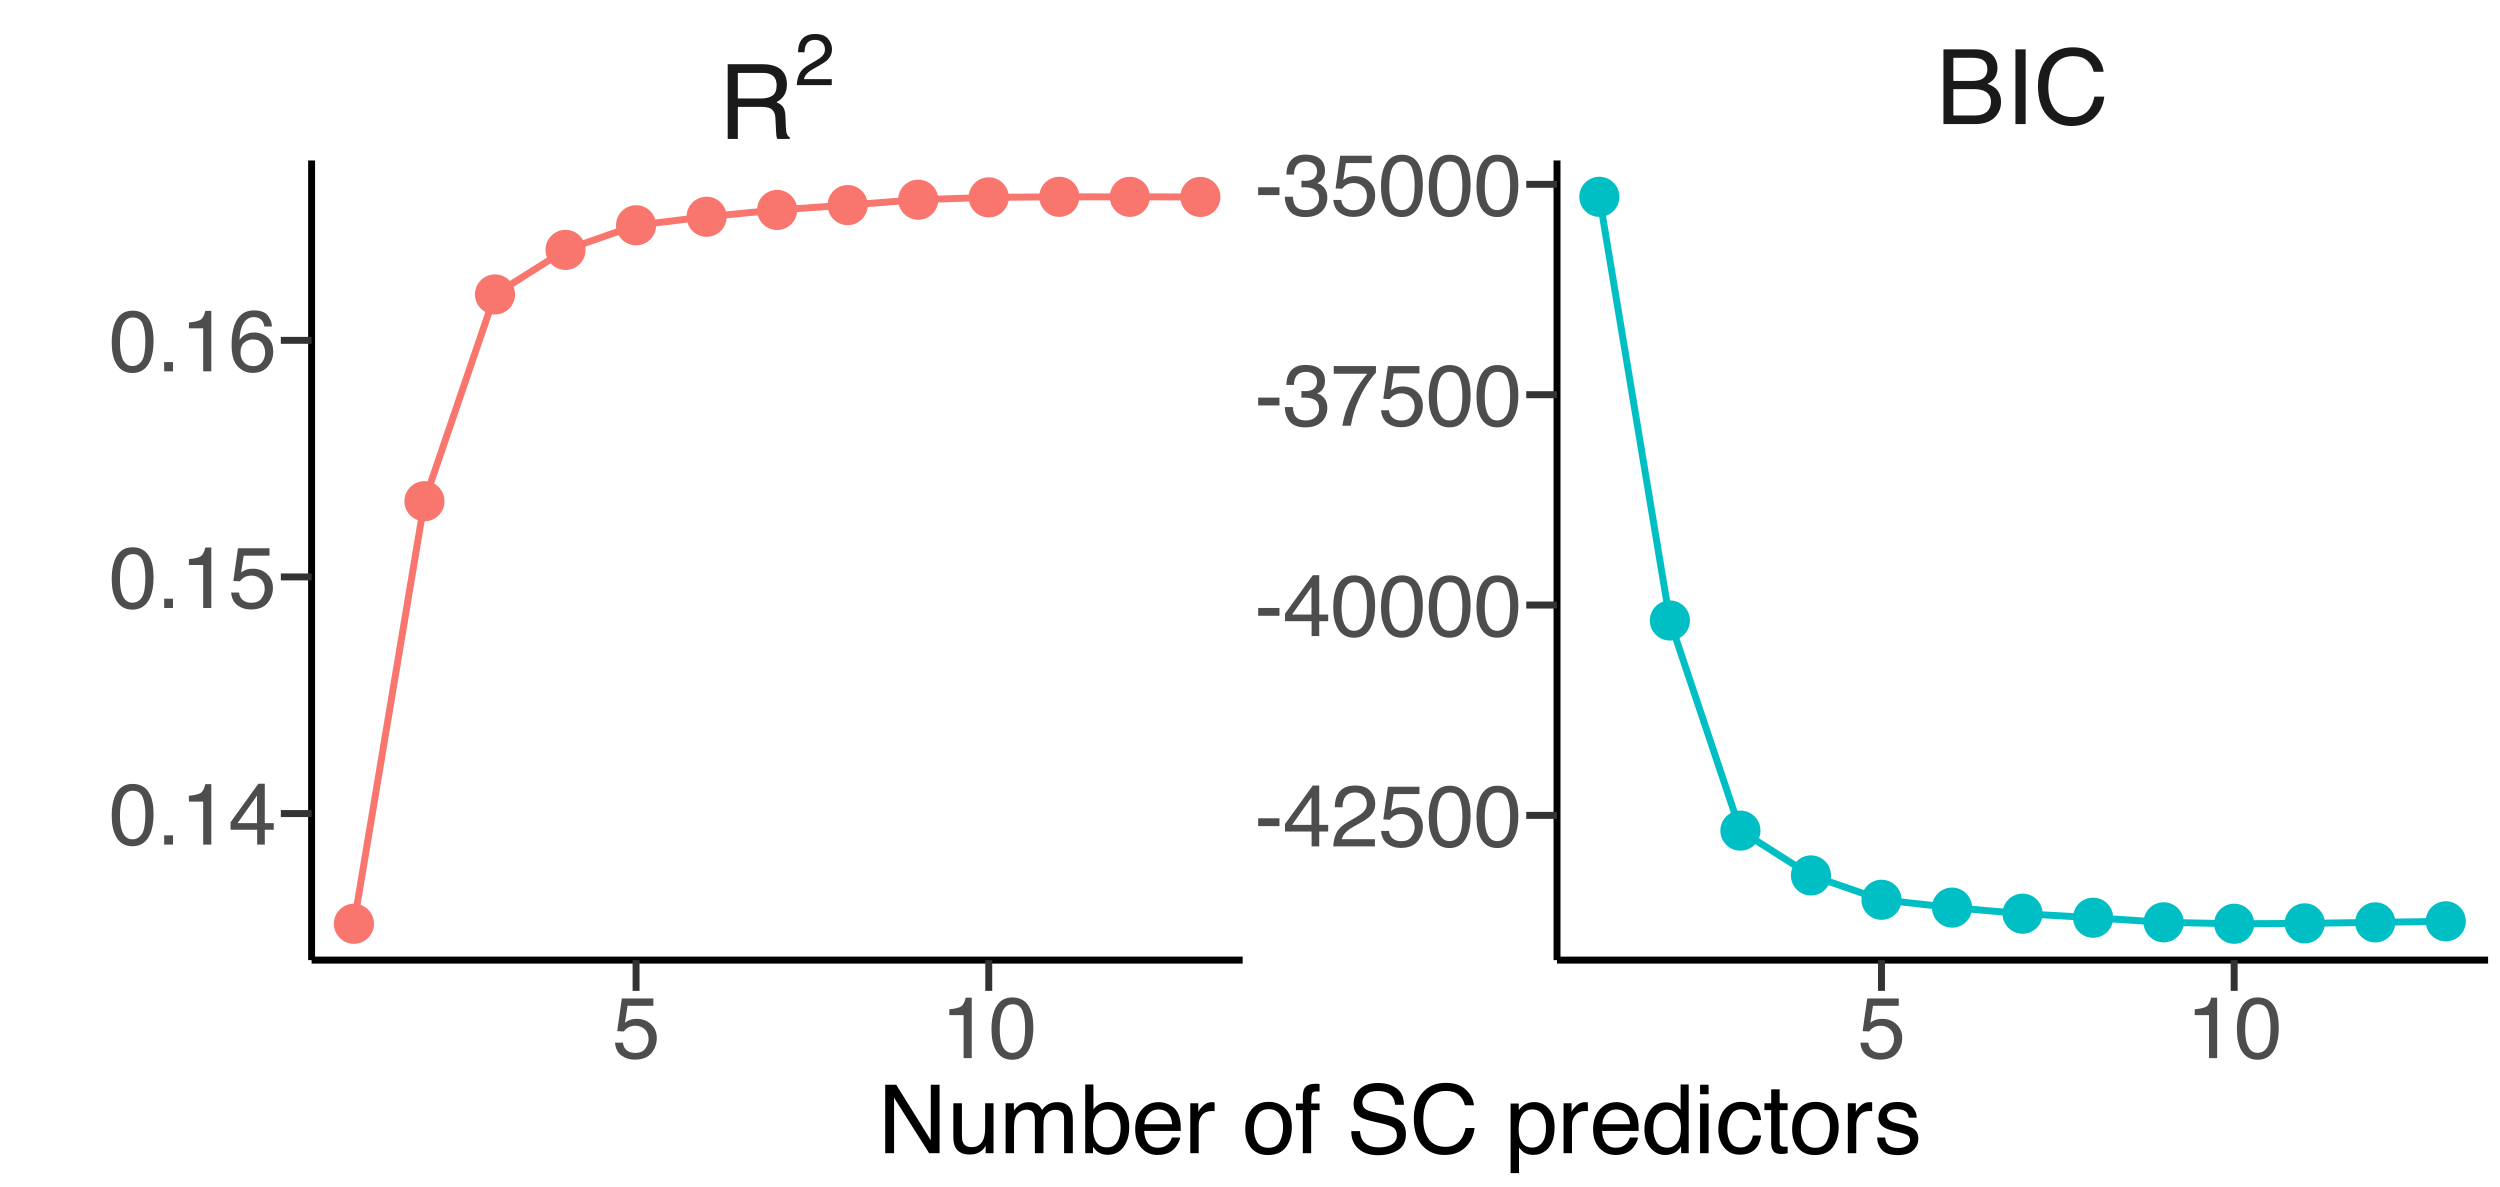 <?xml version="1.0" encoding="UTF-8"?>
<svg xmlns="http://www.w3.org/2000/svg" xmlns:xlink="http://www.w3.org/1999/xlink" width="1152" height="547" viewBox="0 0 1152 547">
<defs>
<g>
<g id="glyph-0-0">
<path d="M 1.547 0 L 1.547 -34.438 L 28.875 -34.438 L 28.875 0 Z M 24.562 -4.312 L 24.562 -30.125 L 5.859 -30.125 L 5.859 -4.312 Z M 24.562 -4.312 "/>
</g>
<g id="glyph-0-1">
<path d="M 19.672 -18.656 C 21.859 -18.656 23.586 -19.094 24.859 -19.969 C 26.129 -20.844 26.766 -22.422 26.766 -24.703 C 26.766 -27.16 25.875 -28.832 24.094 -29.719 C 23.145 -30.188 21.875 -30.422 20.281 -30.422 L 8.891 -30.422 L 8.891 -18.656 Z M 4.219 -34.438 L 20.156 -34.438 C 22.781 -34.438 24.945 -34.051 26.656 -33.281 C 29.883 -31.812 31.5 -29.102 31.5 -25.156 C 31.5 -23.094 31.07 -21.406 30.219 -20.094 C 29.375 -18.781 28.188 -17.723 26.656 -16.922 C 28 -16.379 29.008 -15.66 29.688 -14.766 C 30.363 -13.879 30.742 -12.438 30.828 -10.438 L 30.984 -5.812 C 31.035 -4.5 31.145 -3.523 31.312 -2.891 C 31.594 -1.797 32.094 -1.094 32.812 -0.781 L 32.812 0 L 27.094 0 C 26.938 -0.301 26.812 -0.688 26.719 -1.156 C 26.625 -1.625 26.547 -2.531 26.484 -3.875 L 26.203 -9.609 C 26.098 -11.859 25.266 -13.367 23.703 -14.141 C 22.805 -14.555 21.406 -14.766 19.5 -14.766 L 8.891 -14.766 L 8.891 0 L 4.219 0 Z M 4.219 -34.438 "/>
</g>
<g id="glyph-0-2">
<path d="M 16.594 -19.875 C 18.562 -19.875 20.094 -20.148 21.188 -20.703 C 22.906 -21.555 23.766 -23.102 23.766 -25.344 C 23.766 -27.594 22.852 -29.109 21.031 -29.891 C 20 -30.328 18.469 -30.547 16.438 -30.547 L 8.109 -30.547 L 8.109 -19.875 Z M 18.172 -3.984 C 21.023 -3.984 23.062 -4.812 24.281 -6.469 C 25.051 -7.52 25.438 -8.785 25.438 -10.266 C 25.438 -12.766 24.316 -14.469 22.078 -15.375 C 20.891 -15.863 19.32 -16.109 17.375 -16.109 L 8.109 -16.109 L 8.109 -3.984 Z M 3.547 -34.438 L 18.328 -34.438 C 22.359 -34.438 25.227 -33.234 26.938 -30.828 C 27.938 -29.398 28.438 -27.758 28.438 -25.906 C 28.438 -23.727 27.816 -21.945 26.578 -20.562 C 25.941 -19.82 25.02 -19.148 23.812 -18.547 C 25.582 -17.867 26.906 -17.109 27.781 -16.266 C 29.32 -14.766 30.094 -12.695 30.094 -10.062 C 30.094 -7.844 29.398 -5.832 28.016 -4.031 C 25.93 -1.344 22.625 0 18.094 0 L 3.547 0 Z M 3.547 -34.438 "/>
</g>
<g id="glyph-0-3">
<path d="M 4.719 -34.438 L 9.422 -34.438 L 9.422 0 L 4.719 0 Z M 4.719 -34.438 "/>
</g>
<g id="glyph-0-4">
<path d="M 18.172 -35.375 C 22.523 -35.375 25.906 -34.223 28.312 -31.922 C 30.719 -29.629 32.055 -27.02 32.328 -24.094 L 27.781 -24.094 C 27.258 -26.312 26.227 -28.066 24.688 -29.359 C 23.156 -30.66 21 -31.312 18.219 -31.312 C 14.82 -31.312 12.082 -30.117 10 -27.734 C 7.914 -25.359 6.875 -21.707 6.875 -16.781 C 6.875 -12.75 7.812 -9.477 9.688 -6.969 C 11.57 -4.469 14.383 -3.219 18.125 -3.219 C 21.562 -3.219 24.176 -4.535 25.969 -7.172 C 26.926 -8.566 27.641 -10.395 28.109 -12.656 L 32.656 -12.656 C 32.25 -9.031 30.906 -5.992 28.625 -3.547 C 25.883 -0.586 22.195 0.891 17.562 0.891 C 13.562 0.891 10.203 -0.32 7.484 -2.75 C 3.898 -5.945 2.109 -10.891 2.109 -17.578 C 2.109 -22.66 3.453 -26.828 6.141 -30.078 C 9.047 -33.609 13.055 -35.375 18.172 -35.375 Z M 17.234 -35.375 Z M 17.234 -35.375 "/>
</g>
<g id="glyph-1-0">
<path d="M 1.078 0 L 1.078 -24.094 L 20.203 -24.094 L 20.203 0 Z M 17.188 -3.016 L 17.188 -21.078 L 4.094 -21.078 L 4.094 -3.016 Z M 17.188 -3.016 "/>
</g>
<g id="glyph-1-1">
<path d="M 1.047 0 C 1.16 -2.02 1.578 -3.781 2.297 -5.281 C 3.023 -6.781 4.445 -8.141 6.562 -9.359 L 9.703 -11.188 C 11.117 -12.008 12.109 -12.707 12.672 -13.281 C 13.578 -14.188 14.031 -15.227 14.031 -16.406 C 14.031 -17.77 13.617 -18.852 12.797 -19.656 C 11.973 -20.457 10.879 -20.859 9.516 -20.859 C 7.492 -20.859 6.094 -20.094 5.312 -18.562 C 4.895 -17.75 4.664 -16.613 4.625 -15.156 L 1.625 -15.156 C 1.656 -17.195 2.031 -18.863 2.75 -20.156 C 4.031 -22.438 6.289 -23.578 9.531 -23.578 C 12.219 -23.578 14.18 -22.848 15.422 -21.391 C 16.66 -19.93 17.281 -18.312 17.281 -16.531 C 17.281 -14.656 16.617 -13.051 15.297 -11.719 C 14.535 -10.938 13.164 -9.992 11.188 -8.891 L 8.938 -7.641 C 7.863 -7.055 7.02 -6.492 6.406 -5.953 C 5.312 -5.004 4.625 -3.945 4.344 -2.781 L 17.172 -2.781 L 17.172 0 Z M 1.047 0 "/>
</g>
<g id="glyph-2-0">
<path d="M 1.297 0 L 1.297 -28.688 L 24.062 -28.688 L 24.062 0 Z M 20.469 -3.594 L 20.469 -25.094 L 4.891 -25.094 L 4.891 -3.594 Z M 20.469 -3.594 "/>
</g>
<g id="glyph-2-1">
<path d="M 4.938 -7.125 C 5.176 -5.125 6.109 -3.738 7.734 -2.969 C 8.566 -2.582 9.531 -2.391 10.625 -2.391 C 12.707 -2.391 14.25 -3.051 15.25 -4.375 C 16.258 -5.707 16.766 -7.18 16.766 -8.797 C 16.766 -10.742 16.164 -12.25 14.969 -13.312 C 13.781 -14.383 12.352 -14.922 10.688 -14.922 C 9.477 -14.922 8.438 -14.688 7.562 -14.219 C 6.695 -13.75 5.961 -13.098 5.359 -12.266 L 2.312 -12.438 L 4.438 -27.5 L 18.969 -27.5 L 18.969 -24.109 L 7.078 -24.109 L 5.875 -16.328 C 6.531 -16.828 7.148 -17.195 7.734 -17.438 C 8.773 -17.875 9.977 -18.094 11.344 -18.094 C 13.914 -18.094 16.094 -17.266 17.875 -15.609 C 19.656 -13.953 20.547 -11.852 20.547 -9.312 C 20.547 -6.676 19.727 -4.348 18.094 -2.328 C 16.457 -0.305 13.852 0.703 10.281 0.703 C 8 0.703 5.984 0.062 4.234 -1.219 C 2.484 -2.5 1.504 -4.469 1.297 -7.125 Z M 4.938 -7.125 "/>
</g>
<g id="glyph-2-2">
<path d="M 3.828 -19.812 L 3.828 -22.5 C 6.367 -22.75 8.141 -23.16 9.141 -23.734 C 10.141 -24.316 10.891 -25.691 11.391 -27.859 L 14.156 -27.859 L 14.156 0 L 10.406 0 L 10.406 -19.812 Z M 3.828 -19.812 "/>
</g>
<g id="glyph-2-3">
<path d="M 10.828 -27.969 C 14.441 -27.969 17.055 -26.477 18.672 -23.5 C 19.922 -21.195 20.547 -18.039 20.547 -14.031 C 20.547 -10.227 19.977 -7.082 18.844 -4.594 C 17.207 -1.02 14.523 0.766 10.797 0.766 C 7.441 0.766 4.941 -0.691 3.297 -3.609 C 1.93 -6.047 1.25 -9.316 1.25 -13.422 C 1.25 -16.598 1.66 -19.328 2.484 -21.609 C 4.016 -25.848 6.797 -27.969 10.828 -27.969 Z M 10.781 -2.438 C 12.602 -2.438 14.055 -3.242 15.141 -4.859 C 16.223 -6.473 16.766 -9.484 16.766 -13.891 C 16.766 -17.066 16.375 -19.68 15.594 -21.734 C 14.812 -23.785 13.289 -24.812 11.031 -24.812 C 8.969 -24.812 7.457 -23.836 6.5 -21.891 C 5.539 -19.941 5.062 -17.07 5.062 -13.281 C 5.062 -10.426 5.367 -8.133 5.984 -6.406 C 6.922 -3.758 8.52 -2.438 10.781 -2.438 Z M 10.781 -2.438 "/>
</g>
<g id="glyph-2-4">
<path d="M 1.656 -12.953 L 11.469 -12.953 L 11.469 -9.344 L 1.656 -9.344 Z M 1.656 -12.953 "/>
</g>
<g id="glyph-2-5">
<path d="M 13.219 -9.906 L 13.219 -22.578 L 4.266 -9.906 Z M 13.281 0 L 13.281 -6.844 L 1.016 -6.844 L 1.016 -10.281 L 13.828 -28.047 L 16.797 -28.047 L 16.797 -9.906 L 20.922 -9.906 L 20.922 -6.844 L 16.797 -6.844 L 16.797 0 Z M 13.281 0 "/>
</g>
<g id="glyph-2-6">
<path d="M 1.25 0 C 1.383 -2.406 1.883 -4.5 2.75 -6.281 C 3.613 -8.07 5.301 -9.695 7.812 -11.156 L 11.562 -13.328 C 13.238 -14.297 14.414 -15.129 15.094 -15.828 C 16.164 -16.898 16.703 -18.133 16.703 -19.531 C 16.703 -21.156 16.211 -22.445 15.234 -23.406 C 14.254 -24.363 12.953 -24.844 11.328 -24.844 C 8.922 -24.844 7.254 -23.93 6.328 -22.109 C 5.836 -21.129 5.566 -19.773 5.516 -18.047 L 1.938 -18.047 C 1.977 -20.484 2.426 -22.469 3.281 -24 C 4.801 -26.707 7.488 -28.062 11.344 -28.062 C 14.551 -28.062 16.895 -27.195 18.375 -25.469 C 19.852 -23.738 20.594 -21.812 20.594 -19.688 C 20.594 -17.445 19.801 -15.535 18.219 -13.953 C 17.312 -13.023 15.68 -11.906 13.328 -10.594 L 10.641 -9.109 C 9.367 -8.398 8.367 -7.727 7.641 -7.094 C 6.336 -5.957 5.516 -4.703 5.172 -3.328 L 20.453 -3.328 L 20.453 0 Z M 1.25 0 "/>
</g>
<g id="glyph-2-7">
<path d="M 10.391 0.766 C 7.086 0.766 4.688 -0.141 3.188 -1.953 C 1.695 -3.773 0.953 -5.988 0.953 -8.594 L 4.625 -8.594 C 4.781 -6.781 5.117 -5.469 5.641 -4.656 C 6.555 -3.176 8.207 -2.438 10.594 -2.438 C 12.438 -2.438 13.914 -2.93 15.031 -3.922 C 16.156 -4.91 16.719 -6.188 16.719 -7.75 C 16.719 -9.676 16.129 -11.023 14.953 -11.797 C 13.773 -12.566 12.141 -12.953 10.047 -12.953 C 9.805 -12.953 9.566 -12.945 9.328 -12.938 C 9.086 -12.938 8.844 -12.926 8.594 -12.906 L 8.594 -16.016 C 8.957 -15.973 9.266 -15.945 9.516 -15.938 C 9.766 -15.926 10.031 -15.922 10.312 -15.922 C 11.625 -15.922 12.707 -16.129 13.562 -16.547 C 15.039 -17.273 15.781 -18.578 15.781 -20.453 C 15.781 -21.848 15.285 -22.922 14.297 -23.672 C 13.305 -24.43 12.156 -24.812 10.844 -24.812 C 8.5 -24.812 6.879 -24.031 5.984 -22.469 C 5.484 -21.602 5.203 -20.379 5.141 -18.797 L 1.656 -18.797 C 1.656 -20.879 2.07 -22.648 2.906 -24.109 C 4.344 -26.711 6.863 -28.016 10.469 -28.016 C 13.32 -28.016 15.531 -27.379 17.094 -26.109 C 18.656 -24.836 19.438 -23 19.438 -20.594 C 19.438 -18.875 18.973 -17.477 18.047 -16.406 C 17.473 -15.738 16.734 -15.219 15.828 -14.844 C 17.297 -14.438 18.441 -13.656 19.266 -12.5 C 20.098 -11.352 20.516 -9.945 20.516 -8.281 C 20.516 -5.613 19.633 -3.438 17.875 -1.75 C 16.113 -0.07 13.617 0.766 10.391 0.766 Z M 10.391 0.766 "/>
</g>
<g id="glyph-2-8">
<path d="M 20.922 -27.5 L 20.922 -24.438 C 20.023 -23.562 18.828 -22.039 17.328 -19.875 C 15.836 -17.719 14.52 -15.391 13.375 -12.891 C 12.25 -10.453 11.391 -8.234 10.797 -6.234 C 10.422 -4.941 9.938 -2.863 9.344 0 L 5.453 0 C 6.336 -5.344 8.289 -10.656 11.312 -15.938 C 13.094 -19.039 14.969 -21.719 16.938 -23.969 L 1.469 -23.969 L 1.469 -27.5 Z M 20.922 -27.5 "/>
</g>
<g id="glyph-2-9">
<path d="M 3.422 -4.266 L 7.5 -4.266 L 7.5 0 L 3.422 0 Z M 3.422 -4.266 "/>
</g>
<g id="glyph-2-10">
<path d="M 11.703 -28.094 C 14.828 -28.094 17.004 -27.281 18.234 -25.656 C 19.461 -24.031 20.078 -22.359 20.078 -20.641 L 16.609 -20.641 C 16.398 -21.754 16.066 -22.625 15.609 -23.25 C 14.766 -24.414 13.484 -25 11.766 -25 C 9.797 -25 8.227 -24.086 7.062 -22.266 C 5.906 -20.453 5.266 -17.852 5.141 -14.469 C 5.941 -15.656 6.957 -16.539 8.188 -17.125 C 9.301 -17.645 10.551 -17.906 11.938 -17.906 C 14.281 -17.906 16.32 -17.156 18.062 -15.656 C 19.812 -14.164 20.688 -11.938 20.688 -8.969 C 20.688 -6.426 19.859 -4.176 18.203 -2.219 C 16.547 -0.258 14.191 0.719 11.141 0.719 C 8.516 0.719 6.25 -0.27 4.344 -2.25 C 2.445 -4.238 1.5 -7.582 1.5 -12.281 C 1.5 -15.758 1.926 -18.711 2.781 -21.141 C 4.406 -25.773 7.379 -28.094 11.703 -28.094 Z M 11.453 -2.406 C 13.297 -2.406 14.676 -3.023 15.594 -4.266 C 16.508 -5.516 16.969 -6.984 16.969 -8.672 C 16.969 -10.109 16.555 -11.473 15.734 -12.766 C 14.922 -14.055 13.43 -14.703 11.266 -14.703 C 9.754 -14.703 8.43 -14.203 7.297 -13.203 C 6.16 -12.203 5.594 -10.691 5.594 -8.672 C 5.594 -6.898 6.109 -5.41 7.141 -4.203 C 8.172 -3.004 9.609 -2.406 11.453 -2.406 Z M 11.453 -2.406 "/>
</g>
<g id="glyph-3-0">
<path d="M 1.422 0 L 1.422 -31.562 L 26.469 -31.562 L 26.469 0 Z M 22.516 -3.953 L 22.516 -27.609 L 5.375 -27.609 L 5.375 -3.953 Z M 22.516 -3.953 "/>
</g>
<g id="glyph-3-1">
<path d="M 3.359 -31.562 L 8.406 -31.562 L 24.344 -6 L 24.344 -31.562 L 28.406 -31.562 L 28.406 0 L 23.609 0 L 7.438 -25.547 L 7.438 0 L 3.359 0 Z M 15.594 -31.562 Z M 15.594 -31.562 "/>
</g>
<g id="glyph-3-2">
<path d="M 6.703 -23.016 L 6.703 -7.734 C 6.703 -6.555 6.891 -5.598 7.266 -4.859 C 7.953 -3.484 9.234 -2.797 11.109 -2.797 C 13.797 -2.797 15.629 -4 16.609 -6.406 C 17.141 -7.695 17.406 -9.461 17.406 -11.703 L 17.406 -23.016 L 21.266 -23.016 L 21.266 0 L 17.625 0 L 17.656 -3.391 C 17.156 -2.516 16.535 -1.781 15.797 -1.188 C 14.316 0.02 12.523 0.625 10.422 0.625 C 7.141 0.625 4.906 -0.473 3.719 -2.672 C 3.07 -3.836 2.75 -5.406 2.75 -7.375 L 2.75 -23.016 Z M 12.016 -23.562 Z M 12.016 -23.562 "/>
</g>
<g id="glyph-3-3">
<path d="M 2.844 -23.016 L 6.656 -23.016 L 6.656 -19.75 C 7.57 -20.875 8.406 -21.695 9.156 -22.219 C 10.426 -23.094 11.875 -23.531 13.5 -23.531 C 15.332 -23.531 16.805 -23.078 17.922 -22.172 C 18.547 -21.66 19.117 -20.898 19.641 -19.891 C 20.492 -21.129 21.5 -22.047 22.656 -22.641 C 23.82 -23.234 25.129 -23.531 26.578 -23.531 C 29.672 -23.531 31.773 -22.41 32.891 -20.172 C 33.492 -18.973 33.797 -17.352 33.797 -15.312 L 33.797 0 L 29.781 0 L 29.781 -15.984 C 29.781 -17.516 29.395 -18.566 28.625 -19.141 C 27.863 -19.711 26.93 -20 25.828 -20 C 24.305 -20 23 -19.488 21.906 -18.469 C 20.812 -17.457 20.266 -15.766 20.266 -13.391 L 20.266 0 L 16.328 0 L 16.328 -15.016 C 16.328 -16.578 16.141 -17.719 15.766 -18.438 C 15.18 -19.508 14.086 -20.047 12.484 -20.047 C 11.023 -20.047 9.695 -19.477 8.5 -18.344 C 7.301 -17.219 6.703 -15.172 6.703 -12.203 L 6.703 0 L 2.844 0 Z M 2.844 -23.016 "/>
</g>
<g id="glyph-3-4">
<path d="M 2.531 -31.672 L 6.297 -31.672 L 6.297 -20.219 C 7.141 -21.32 8.148 -22.16 9.328 -22.734 C 10.504 -23.316 11.781 -23.609 13.156 -23.609 C 16.02 -23.609 18.344 -22.625 20.125 -20.656 C 21.906 -18.688 22.797 -15.785 22.797 -11.953 C 22.797 -8.305 21.914 -5.281 20.156 -2.875 C 18.395 -0.469 15.953 0.734 12.828 0.734 C 11.078 0.734 9.602 0.312 8.406 -0.531 C 7.688 -1.039 6.922 -1.844 6.109 -2.938 L 6.109 0 L 2.531 0 Z M 12.594 -2.688 C 14.688 -2.688 16.25 -3.516 17.281 -5.172 C 18.32 -6.836 18.844 -9.031 18.844 -11.75 C 18.844 -14.176 18.32 -16.18 17.281 -17.766 C 16.25 -19.359 14.723 -20.156 12.703 -20.156 C 10.941 -20.156 9.395 -19.504 8.062 -18.203 C 6.738 -16.898 6.078 -14.75 6.078 -11.75 C 6.078 -9.594 6.348 -7.836 6.891 -6.484 C 7.91 -3.953 9.812 -2.688 12.594 -2.688 Z M 12.594 -2.688 "/>
</g>
<g id="glyph-3-5">
<path d="M 12.422 -23.531 C 14.055 -23.531 15.641 -23.145 17.172 -22.375 C 18.703 -21.613 19.867 -20.625 20.672 -19.406 C 21.441 -18.238 21.957 -16.883 22.219 -15.344 C 22.445 -14.281 22.562 -12.586 22.562 -10.266 L 5.688 -10.266 C 5.758 -7.93 6.312 -6.055 7.344 -4.641 C 8.375 -3.234 9.973 -2.531 12.141 -2.531 C 14.16 -2.531 15.77 -3.195 16.969 -4.531 C 17.656 -5.301 18.145 -6.195 18.438 -7.219 L 22.234 -7.219 C 22.141 -6.375 21.805 -5.43 21.234 -4.391 C 20.672 -3.359 20.039 -2.508 19.344 -1.844 C 18.164 -0.695 16.707 0.07 14.969 0.469 C 14.039 0.695 12.988 0.812 11.812 0.812 C 8.945 0.812 6.52 -0.227 4.531 -2.312 C 2.539 -4.395 1.547 -7.312 1.547 -11.062 C 1.547 -14.758 2.547 -17.758 4.547 -20.062 C 6.555 -22.375 9.18 -23.531 12.422 -23.531 Z M 18.578 -13.344 C 18.422 -15.02 18.055 -16.359 17.484 -17.359 C 16.43 -19.223 14.664 -20.156 12.188 -20.156 C 10.406 -20.156 8.91 -19.516 7.703 -18.234 C 6.504 -16.953 5.867 -15.32 5.797 -13.344 Z M 12.047 -23.562 Z M 12.047 -23.562 "/>
</g>
<g id="glyph-3-6">
<path d="M 2.938 -23.016 L 6.625 -23.016 L 6.625 -19.031 C 6.914 -19.812 7.648 -20.754 8.828 -21.859 C 10.004 -22.973 11.359 -23.531 12.891 -23.531 C 12.961 -23.531 13.082 -23.52 13.25 -23.5 C 13.426 -23.488 13.723 -23.461 14.141 -23.422 L 14.141 -19.344 C 13.91 -19.383 13.695 -19.41 13.5 -19.422 C 13.312 -19.43 13.102 -19.438 12.875 -19.438 C 10.926 -19.438 9.426 -18.812 8.375 -17.562 C 7.332 -16.312 6.812 -14.867 6.812 -13.234 L 6.812 0 L 2.938 0 Z M 2.938 -23.016 "/>
</g>
<g id="glyph-3-7">
</g>
<g id="glyph-3-8">
<path d="M 11.969 -2.5 C 14.531 -2.5 16.285 -3.469 17.234 -5.406 C 18.191 -7.344 18.672 -9.5 18.672 -11.875 C 18.672 -14.031 18.328 -15.781 17.641 -17.125 C 16.547 -19.238 14.672 -20.297 12.016 -20.297 C 9.648 -20.297 7.93 -19.395 6.859 -17.594 C 5.785 -15.789 5.25 -13.613 5.25 -11.062 C 5.25 -8.613 5.785 -6.57 6.859 -4.938 C 7.93 -3.312 9.633 -2.5 11.969 -2.5 Z M 12.125 -23.672 C 15.082 -23.672 17.582 -22.68 19.625 -20.703 C 21.676 -18.734 22.703 -15.828 22.703 -11.984 C 22.703 -8.273 21.801 -5.207 20 -2.781 C 18.195 -0.363 15.398 0.844 11.609 0.844 C 8.441 0.844 5.926 -0.227 4.062 -2.375 C 2.195 -4.52 1.266 -7.395 1.266 -11 C 1.266 -14.863 2.242 -17.941 4.203 -20.234 C 6.172 -22.523 8.812 -23.672 12.125 -23.672 Z M 11.984 -23.562 Z M 11.984 -23.562 "/>
</g>
<g id="glyph-3-9">
<path d="M 3.797 -26.516 C 3.859 -28.117 4.141 -29.289 4.641 -30.031 C 5.547 -31.352 7.285 -32.016 9.859 -32.016 C 10.109 -32.016 10.359 -32.004 10.609 -31.984 C 10.867 -31.973 11.164 -31.953 11.5 -31.922 L 11.5 -28.406 C 11.094 -28.438 10.801 -28.453 10.625 -28.453 C 10.445 -28.461 10.281 -28.469 10.125 -28.469 C 8.945 -28.469 8.242 -28.16 8.016 -27.547 C 7.785 -26.941 7.672 -25.395 7.672 -22.906 L 11.5 -22.906 L 11.5 -19.859 L 7.625 -19.859 L 7.625 0 L 3.797 0 L 3.797 -19.859 L 0.609 -19.859 L 0.609 -22.906 L 3.797 -22.906 Z M 3.797 -26.516 "/>
</g>
<g id="glyph-3-10">
<path d="M 6.141 -10.188 C 6.242 -8.395 6.664 -6.941 7.406 -5.828 C 8.832 -3.734 11.332 -2.688 14.906 -2.688 C 16.508 -2.688 17.973 -2.914 19.297 -3.375 C 21.848 -4.258 23.125 -5.848 23.125 -8.141 C 23.125 -9.859 22.582 -11.082 21.5 -11.812 C 20.414 -12.531 18.711 -13.156 16.391 -13.688 L 12.125 -14.656 C 9.32 -15.281 7.344 -15.973 6.188 -16.734 C 4.188 -18.055 3.188 -20.023 3.188 -22.641 C 3.188 -25.484 4.164 -27.812 6.125 -29.625 C 8.082 -31.445 10.859 -32.359 14.453 -32.359 C 17.766 -32.359 20.578 -31.555 22.891 -29.953 C 25.203 -28.359 26.359 -25.805 26.359 -22.297 L 22.344 -22.297 C 22.125 -23.992 21.664 -25.289 20.969 -26.188 C 19.664 -27.832 17.453 -28.656 14.328 -28.656 C 11.805 -28.656 9.992 -28.125 8.891 -27.062 C 7.785 -26.008 7.234 -24.781 7.234 -23.375 C 7.234 -21.832 7.879 -20.703 9.172 -19.984 C 10.016 -19.523 11.926 -18.953 14.906 -18.266 L 19.344 -17.25 C 21.469 -16.758 23.113 -16.094 24.281 -15.25 C 26.281 -13.781 27.281 -11.641 27.281 -8.828 C 27.281 -5.336 26.008 -2.836 23.469 -1.328 C 20.926 0.172 17.973 0.922 14.609 0.922 C 10.68 0.922 7.609 -0.078 5.391 -2.078 C 3.172 -4.078 2.082 -6.781 2.125 -10.188 Z M 14.781 -32.422 Z M 14.781 -32.422 "/>
</g>
<g id="glyph-3-11">
<path d="M 16.656 -32.422 C 20.645 -32.422 23.742 -31.367 25.953 -29.266 C 28.16 -27.16 29.383 -24.77 29.625 -22.094 L 25.453 -22.094 C 24.984 -24.125 24.039 -25.734 22.625 -26.922 C 21.219 -28.109 19.238 -28.703 16.688 -28.703 C 13.582 -28.703 11.07 -27.609 9.156 -25.422 C 7.25 -23.242 6.297 -19.898 6.297 -15.391 C 6.297 -11.691 7.156 -8.691 8.875 -6.391 C 10.602 -4.086 13.18 -2.938 16.609 -2.938 C 19.754 -2.938 22.156 -4.148 23.812 -6.578 C 24.676 -7.848 25.328 -9.523 25.766 -11.609 L 29.922 -11.609 C 29.555 -8.285 28.328 -5.5 26.234 -3.25 C 23.723 -0.539 20.344 0.812 16.094 0.812 C 12.426 0.812 9.348 -0.297 6.859 -2.516 C 3.578 -5.453 1.938 -9.984 1.938 -16.109 C 1.938 -20.766 3.164 -24.582 5.625 -27.562 C 8.289 -30.801 11.969 -32.422 16.656 -32.422 Z M 15.797 -32.422 Z M 15.797 -32.422 "/>
</g>
<g id="glyph-3-12">
<path d="M 12.547 -2.594 C 14.348 -2.594 15.848 -3.348 17.047 -4.859 C 18.242 -6.379 18.844 -8.641 18.844 -11.641 C 18.844 -13.473 18.578 -15.051 18.047 -16.375 C 17.047 -18.906 15.211 -20.172 12.547 -20.172 C 9.867 -20.172 8.035 -18.832 7.047 -16.156 C 6.516 -14.727 6.25 -12.91 6.25 -10.703 C 6.25 -8.922 6.516 -7.41 7.047 -6.172 C 8.047 -3.785 9.879 -2.594 12.547 -2.594 Z M 2.531 -22.906 L 6.297 -22.906 L 6.297 -19.859 C 7.066 -20.898 7.91 -21.707 8.828 -22.281 C 10.129 -23.133 11.66 -23.562 13.422 -23.562 C 16.035 -23.562 18.25 -22.562 20.062 -20.562 C 21.883 -18.57 22.797 -15.723 22.797 -12.016 C 22.797 -6.992 21.484 -3.41 18.859 -1.266 C 17.203 0.098 15.27 0.781 13.062 0.781 C 11.332 0.781 9.879 0.398 8.703 -0.359 C 8.016 -0.797 7.25 -1.535 6.406 -2.578 L 6.406 9.172 L 2.531 9.172 Z M 2.531 -22.906 "/>
</g>
<g id="glyph-3-13">
<path d="M 5.281 -11.234 C 5.281 -8.773 5.801 -6.711 6.844 -5.047 C 7.895 -3.391 9.57 -2.562 11.875 -2.562 C 13.664 -2.562 15.141 -3.328 16.297 -4.859 C 17.453 -6.398 18.031 -8.613 18.031 -11.5 C 18.031 -14.406 17.43 -16.555 16.234 -17.953 C 15.047 -19.348 13.582 -20.047 11.844 -20.047 C 9.895 -20.047 8.312 -19.301 7.094 -17.812 C 5.883 -16.32 5.281 -14.129 5.281 -11.234 Z M 11.109 -23.422 C 12.867 -23.422 14.344 -23.047 15.531 -22.297 C 16.219 -21.867 17 -21.117 17.875 -20.047 L 17.875 -31.672 L 21.594 -31.672 L 21.594 0 L 18.109 0 L 18.109 -3.203 C 17.211 -1.785 16.145 -0.758 14.906 -0.125 C 13.676 0.5 12.266 0.812 10.672 0.812 C 8.109 0.812 5.891 -0.266 4.016 -2.422 C 2.141 -4.578 1.203 -7.441 1.203 -11.016 C 1.203 -14.367 2.055 -17.273 3.766 -19.734 C 5.484 -22.191 7.93 -23.422 11.109 -23.422 Z M 11.109 -23.422 "/>
</g>
<g id="glyph-3-14">
<path d="M 2.844 -22.906 L 6.766 -22.906 L 6.766 0 L 2.844 0 Z M 2.844 -31.562 L 6.766 -31.562 L 6.766 -27.172 L 2.844 -27.172 Z M 2.844 -31.562 "/>
</g>
<g id="glyph-3-15">
<path d="M 11.703 -23.672 C 14.297 -23.672 16.406 -23.039 18.031 -21.781 C 19.656 -20.52 20.633 -18.352 20.969 -15.281 L 17.203 -15.281 C 16.973 -16.695 16.453 -17.875 15.641 -18.812 C 14.828 -19.75 13.516 -20.219 11.703 -20.219 C 9.242 -20.219 7.484 -19.016 6.422 -16.609 C 5.734 -15.047 5.391 -13.117 5.391 -10.828 C 5.391 -8.523 5.875 -6.582 6.844 -5 C 7.82 -3.426 9.359 -2.641 11.453 -2.641 C 13.055 -2.641 14.328 -3.129 15.266 -4.109 C 16.203 -5.098 16.848 -6.441 17.203 -8.141 L 20.969 -8.141 C 20.539 -5.086 19.469 -2.852 17.75 -1.438 C 16.031 -0.031 13.832 0.672 11.156 0.672 C 8.145 0.672 5.742 -0.426 3.953 -2.625 C 2.16 -4.832 1.266 -7.582 1.266 -10.875 C 1.266 -14.914 2.242 -18.055 4.203 -20.297 C 6.172 -22.547 8.672 -23.672 11.703 -23.672 Z M 11.109 -23.562 Z M 11.109 -23.562 "/>
</g>
<g id="glyph-3-16">
<path d="M 3.609 -29.438 L 7.516 -29.438 L 7.516 -23.016 L 11.188 -23.016 L 11.188 -19.859 L 7.516 -19.859 L 7.516 -4.828 C 7.516 -4.023 7.789 -3.488 8.344 -3.219 C 8.633 -3.062 9.133 -2.984 9.844 -2.984 C 10.031 -2.984 10.227 -2.988 10.438 -3 C 10.656 -3.008 10.906 -3.023 11.188 -3.047 L 11.188 0 C 10.75 0.125 10.289 0.211 9.812 0.266 C 9.332 0.328 8.812 0.359 8.25 0.359 C 6.445 0.359 5.223 -0.098 4.578 -1.016 C 3.93 -1.941 3.609 -3.145 3.609 -4.625 L 3.609 -19.859 L 0.5 -19.859 L 0.5 -23.016 L 3.609 -23.016 Z M 3.609 -29.438 "/>
</g>
<g id="glyph-3-17">
<path d="M 5.141 -7.219 C 5.254 -5.926 5.578 -4.938 6.109 -4.25 C 7.078 -3.008 8.766 -2.391 11.172 -2.391 C 12.609 -2.391 13.867 -2.695 14.953 -3.312 C 16.047 -3.938 16.594 -4.898 16.594 -6.203 C 16.594 -7.191 16.156 -7.945 15.281 -8.469 C 14.719 -8.781 13.613 -9.145 11.969 -9.562 L 8.891 -10.328 C 6.93 -10.816 5.488 -11.363 4.562 -11.969 C 2.895 -13.008 2.062 -14.457 2.062 -16.312 C 2.062 -18.488 2.844 -20.25 4.406 -21.594 C 5.977 -22.938 8.094 -23.609 10.75 -23.609 C 14.207 -23.609 16.703 -22.594 18.234 -20.562 C 19.203 -19.27 19.672 -17.879 19.641 -16.391 L 15.984 -16.391 C 15.91 -17.266 15.602 -18.062 15.062 -18.781 C 14.176 -19.789 12.633 -20.297 10.438 -20.297 C 8.977 -20.297 7.875 -20.016 7.125 -19.453 C 6.375 -18.898 6 -18.164 6 -17.25 C 6 -16.25 6.492 -15.445 7.484 -14.844 C 8.055 -14.488 8.898 -14.176 10.016 -13.906 L 12.562 -13.281 C 15.344 -12.602 17.207 -11.953 18.156 -11.328 C 19.656 -10.336 20.406 -8.781 20.406 -6.656 C 20.406 -4.613 19.629 -2.848 18.078 -1.359 C 16.523 0.129 14.16 0.875 10.984 0.875 C 7.555 0.875 5.129 0.098 3.703 -1.453 C 2.273 -3.004 1.516 -4.926 1.422 -7.219 Z M 10.844 -23.562 Z M 10.844 -23.562 "/>
</g>
</g>
<clipPath id="clip-0">
<path clip-rule="nonzero" d="M 143.586 73.945 L 572.633 73.945 L 572.633 442.414 L 143.586 442.414 Z M 143.586 73.945 "/>
</clipPath>
<clipPath id="clip-1">
<path clip-rule="nonzero" d="M 717.473 73.945 L 1146.52 73.945 L 1146.52 442.414 L 717.473 442.414 Z M 717.473 73.945 "/>
</clipPath>
</defs>
<rect x="-115.2" y="-54.7" width="1382.4" height="656.4" fill="rgb(100%, 100%, 100%)" fill-opacity="1"/>
<rect x="-115.2" y="-54.7" width="1382.4" height="656.4" fill="rgb(100%, 100%, 100%)" fill-opacity="1"/>
<path fill="none" stroke-width="1.067" stroke-linecap="round" stroke-linejoin="round" stroke="rgb(100%, 100%, 100%)" stroke-opacity="1" stroke-miterlimit="10" d="M 0 547 L 1152 547 L 1152 0 L 0 0 Z M 0 547 "/>
<g clip-path="url(#clip-0)">
<path fill-rule="nonzero" fill="rgb(100%, 100%, 100%)" fill-opacity="1" d="M 143.586 442.414 L 572.633 442.414 L 572.633 73.945 L 143.586 73.945 Z M 143.586 442.414 "/>
</g>
<path fill-rule="nonzero" fill="rgb(97.255%, 46.275%, 42.745%)" fill-opacity="1" stroke-width="0.709" stroke-linecap="round" stroke-linejoin="round" stroke="rgb(97.255%, 46.275%, 42.745%)" stroke-opacity="1" stroke-miterlimit="10" d="M 171.977 425.668 C 171.977 430.578 167.996 434.559 163.086 434.559 C 158.176 434.559 154.195 430.578 154.195 425.668 C 154.195 420.758 158.176 416.777 163.086 416.777 C 167.996 416.777 171.977 420.758 171.977 425.668 "/>
<path fill-rule="nonzero" fill="rgb(97.255%, 46.275%, 42.745%)" fill-opacity="1" stroke-width="0.709" stroke-linecap="round" stroke-linejoin="round" stroke="rgb(97.255%, 46.275%, 42.745%)" stroke-opacity="1" stroke-miterlimit="10" d="M 204.48 230.965 C 204.48 235.875 200.5 239.855 195.59 239.855 C 190.68 239.855 186.699 235.875 186.699 230.965 C 186.699 226.055 190.68 222.074 195.59 222.074 C 200.5 222.074 204.48 226.055 204.48 230.965 "/>
<path fill-rule="nonzero" fill="rgb(97.255%, 46.275%, 42.745%)" fill-opacity="1" stroke-width="0.709" stroke-linecap="round" stroke-linejoin="round" stroke="rgb(97.255%, 46.275%, 42.745%)" stroke-opacity="1" stroke-miterlimit="10" d="M 236.984 135.676 C 236.984 140.586 233.004 144.566 228.094 144.566 C 223.184 144.566 219.203 140.586 219.203 135.676 C 219.203 130.766 223.184 126.785 228.094 126.785 C 233.004 126.785 236.984 130.766 236.984 135.676 "/>
<path fill-rule="nonzero" fill="rgb(97.255%, 46.275%, 42.745%)" fill-opacity="1" stroke-width="0.709" stroke-linecap="round" stroke-linejoin="round" stroke="rgb(97.255%, 46.275%, 42.745%)" stroke-opacity="1" stroke-miterlimit="10" d="M 269.488 115.148 C 269.488 120.059 265.508 124.039 260.598 124.039 C 255.688 124.039 251.707 120.059 251.707 115.148 C 251.707 110.242 255.688 106.262 260.598 106.262 C 265.508 106.262 269.488 110.242 269.488 115.148 "/>
<path fill-rule="nonzero" fill="rgb(97.255%, 46.275%, 42.745%)" fill-opacity="1" stroke-width="0.709" stroke-linecap="round" stroke-linejoin="round" stroke="rgb(97.255%, 46.275%, 42.745%)" stroke-opacity="1" stroke-miterlimit="10" d="M 301.992 103.812 C 301.992 108.723 298.012 112.703 293.102 112.703 C 288.191 112.703 284.211 108.723 284.211 103.812 C 284.211 98.902 288.191 94.922 293.102 94.922 C 298.012 94.922 301.992 98.902 301.992 103.812 "/>
<path fill-rule="nonzero" fill="rgb(97.255%, 46.275%, 42.745%)" fill-opacity="1" stroke-width="0.709" stroke-linecap="round" stroke-linejoin="round" stroke="rgb(97.255%, 46.275%, 42.745%)" stroke-opacity="1" stroke-miterlimit="10" d="M 334.492 99.879 C 334.492 104.789 330.512 108.77 325.605 108.77 C 320.695 108.77 316.715 104.789 316.715 99.879 C 316.715 94.969 320.695 90.988 325.605 90.988 C 330.512 90.988 334.492 94.969 334.492 99.879 "/>
<path fill-rule="nonzero" fill="rgb(97.255%, 46.275%, 42.745%)" fill-opacity="1" stroke-width="0.709" stroke-linecap="round" stroke-linejoin="round" stroke="rgb(97.255%, 46.275%, 42.745%)" stroke-opacity="1" stroke-miterlimit="10" d="M 366.996 96.742 C 366.996 101.652 363.016 105.633 358.105 105.633 C 353.195 105.633 349.219 101.652 349.219 96.742 C 349.219 91.832 353.195 87.855 358.105 87.855 C 363.016 87.855 366.996 91.832 366.996 96.742 "/>
<path fill-rule="nonzero" fill="rgb(97.255%, 46.275%, 42.745%)" fill-opacity="1" stroke-width="0.709" stroke-linecap="round" stroke-linejoin="round" stroke="rgb(97.255%, 46.275%, 42.745%)" stroke-opacity="1" stroke-miterlimit="10" d="M 399.5 94.504 C 399.5 99.414 395.52 103.395 390.609 103.395 C 385.699 103.395 381.719 99.414 381.719 94.504 C 381.719 89.594 385.699 85.613 390.609 85.613 C 395.52 85.613 399.5 89.594 399.5 94.504 "/>
<path fill-rule="nonzero" fill="rgb(97.255%, 46.275%, 42.745%)" fill-opacity="1" stroke-width="0.709" stroke-linecap="round" stroke-linejoin="round" stroke="rgb(97.255%, 46.275%, 42.745%)" stroke-opacity="1" stroke-miterlimit="10" d="M 432.004 92.02 C 432.004 96.93 428.023 100.91 423.113 100.91 C 418.203 100.91 414.223 96.93 414.223 92.02 C 414.223 87.109 418.203 83.133 423.113 83.133 C 428.023 83.133 432.004 87.109 432.004 92.02 "/>
<path fill-rule="nonzero" fill="rgb(97.255%, 46.275%, 42.745%)" fill-opacity="1" stroke-width="0.709" stroke-linecap="round" stroke-linejoin="round" stroke="rgb(97.255%, 46.275%, 42.745%)" stroke-opacity="1" stroke-miterlimit="10" d="M 464.508 90.949 C 464.508 95.859 460.527 99.84 455.617 99.84 C 450.707 99.84 446.727 95.859 446.727 90.949 C 446.727 86.039 450.707 82.059 455.617 82.059 C 460.527 82.059 464.508 86.039 464.508 90.949 "/>
<path fill-rule="nonzero" fill="rgb(97.255%, 46.275%, 42.745%)" fill-opacity="1" stroke-width="0.709" stroke-linecap="round" stroke-linejoin="round" stroke="rgb(97.255%, 46.275%, 42.745%)" stroke-opacity="1" stroke-miterlimit="10" d="M 497.012 90.695 C 497.012 95.605 493.031 99.586 488.121 99.586 C 483.211 99.586 479.23 95.605 479.23 90.695 C 479.23 85.785 483.211 81.805 488.121 81.805 C 493.031 81.805 497.012 85.785 497.012 90.695 "/>
<path fill-rule="nonzero" fill="rgb(97.255%, 46.275%, 42.745%)" fill-opacity="1" stroke-width="0.709" stroke-linecap="round" stroke-linejoin="round" stroke="rgb(97.255%, 46.275%, 42.745%)" stroke-opacity="1" stroke-miterlimit="10" d="M 529.516 90.711 C 529.516 95.621 525.535 99.602 520.625 99.602 C 515.715 99.602 511.734 95.621 511.734 90.711 C 511.734 85.805 515.715 81.824 520.625 81.824 C 525.535 81.824 529.516 85.805 529.516 90.711 "/>
<path fill-rule="nonzero" fill="rgb(97.255%, 46.275%, 42.745%)" fill-opacity="1" stroke-width="0.709" stroke-linecap="round" stroke-linejoin="round" stroke="rgb(97.255%, 46.275%, 42.745%)" stroke-opacity="1" stroke-miterlimit="10" d="M 562.02 90.75 C 562.02 95.66 558.039 99.641 553.129 99.641 C 548.219 99.641 544.238 95.66 544.238 90.75 C 544.238 85.84 548.219 81.859 553.129 81.859 C 558.039 81.859 562.02 85.84 562.02 90.75 "/>
<path fill="none" stroke-width="3.201" stroke-linecap="butt" stroke-linejoin="round" stroke="rgb(97.255%, 46.275%, 42.745%)" stroke-opacity="1" stroke-miterlimit="10" d="M 163.086 425.668 L 195.59 230.965 L 228.094 135.676 L 260.598 115.148 L 293.102 103.812 L 325.605 99.879 L 358.105 96.742 L 390.609 94.504 L 423.113 92.02 L 455.617 90.949 L 488.121 90.695 L 520.625 90.711 L 553.129 90.75 "/>
<g clip-path="url(#clip-1)">
<path fill-rule="nonzero" fill="rgb(100%, 100%, 100%)" fill-opacity="1" d="M 717.473 442.414 L 1146.52 442.414 L 1146.52 73.945 L 717.473 73.945 Z M 717.473 442.414 "/>
</g>
<path fill-rule="nonzero" fill="rgb(0%, 74.902%, 76.863%)" fill-opacity="1" stroke-width="0.709" stroke-linecap="round" stroke-linejoin="round" stroke="rgb(0%, 74.902%, 76.863%)" stroke-opacity="1" stroke-miterlimit="10" d="M 745.867 90.695 C 745.867 95.605 741.887 99.586 736.977 99.586 C 732.066 99.586 728.086 95.605 728.086 90.695 C 728.086 85.785 732.066 81.805 736.977 81.805 C 741.887 81.805 745.867 85.785 745.867 90.695 "/>
<path fill-rule="nonzero" fill="rgb(0%, 74.902%, 76.863%)" fill-opacity="1" stroke-width="0.709" stroke-linecap="round" stroke-linejoin="round" stroke="rgb(0%, 74.902%, 76.863%)" stroke-opacity="1" stroke-miterlimit="10" d="M 778.371 285.922 C 778.371 290.832 774.391 294.812 769.48 294.812 C 764.57 294.812 760.59 290.832 760.59 285.922 C 760.59 281.012 764.57 277.031 769.48 277.031 C 774.391 277.031 778.371 281.012 778.371 285.922 "/>
<path fill-rule="nonzero" fill="rgb(0%, 74.902%, 76.863%)" fill-opacity="1" stroke-width="0.709" stroke-linecap="round" stroke-linejoin="round" stroke="rgb(0%, 74.902%, 76.863%)" stroke-opacity="1" stroke-miterlimit="10" d="M 810.875 382.75 C 810.875 387.66 806.895 391.641 801.984 391.641 C 797.074 391.641 793.094 387.66 793.094 382.75 C 793.094 377.84 797.074 373.859 801.984 373.859 C 806.895 373.859 810.875 377.84 810.875 382.75 "/>
<path fill-rule="nonzero" fill="rgb(0%, 74.902%, 76.863%)" fill-opacity="1" stroke-width="0.709" stroke-linecap="round" stroke-linejoin="round" stroke="rgb(0%, 74.902%, 76.863%)" stroke-opacity="1" stroke-miterlimit="10" d="M 843.379 403.395 C 843.379 408.305 839.398 412.285 834.488 412.285 C 829.578 412.285 825.598 408.305 825.598 403.395 C 825.598 398.484 829.578 394.504 834.488 394.504 C 839.398 394.504 843.379 398.484 843.379 403.395 "/>
<path fill-rule="nonzero" fill="rgb(0%, 74.902%, 76.863%)" fill-opacity="1" stroke-width="0.709" stroke-linecap="round" stroke-linejoin="round" stroke="rgb(0%, 74.902%, 76.863%)" stroke-opacity="1" stroke-miterlimit="10" d="M 875.879 414.621 C 875.879 419.531 871.902 423.512 866.992 423.512 C 862.082 423.512 858.102 419.531 858.102 414.621 C 858.102 409.711 862.082 405.73 866.992 405.73 C 871.902 405.73 875.879 409.711 875.879 414.621 "/>
<path fill-rule="nonzero" fill="rgb(0%, 74.902%, 76.863%)" fill-opacity="1" stroke-width="0.709" stroke-linecap="round" stroke-linejoin="round" stroke="rgb(0%, 74.902%, 76.863%)" stroke-opacity="1" stroke-miterlimit="10" d="M 908.383 418.23 C 908.383 423.141 904.402 427.121 899.492 427.121 C 894.586 427.121 890.605 423.141 890.605 418.23 C 890.605 413.32 894.586 409.34 899.492 409.34 C 904.402 409.34 908.383 413.32 908.383 418.23 "/>
<path fill-rule="nonzero" fill="rgb(0%, 74.902%, 76.863%)" fill-opacity="1" stroke-width="0.709" stroke-linecap="round" stroke-linejoin="round" stroke="rgb(0%, 74.902%, 76.863%)" stroke-opacity="1" stroke-miterlimit="10" d="M 940.887 421.02 C 940.887 425.93 936.906 429.91 931.996 429.91 C 927.086 429.91 923.105 425.93 923.105 421.02 C 923.105 416.109 927.086 412.129 931.996 412.129 C 936.906 412.129 940.887 416.109 940.887 421.02 "/>
<path fill-rule="nonzero" fill="rgb(0%, 74.902%, 76.863%)" fill-opacity="1" stroke-width="0.709" stroke-linecap="round" stroke-linejoin="round" stroke="rgb(0%, 74.902%, 76.863%)" stroke-opacity="1" stroke-miterlimit="10" d="M 973.391 422.887 C 973.391 427.797 969.41 431.777 964.5 431.777 C 959.59 431.777 955.609 427.797 955.609 422.887 C 955.609 417.977 959.59 413.996 964.5 413.996 C 969.41 413.996 973.391 417.977 973.391 422.887 "/>
<path fill-rule="nonzero" fill="rgb(0%, 74.902%, 76.863%)" fill-opacity="1" stroke-width="0.709" stroke-linecap="round" stroke-linejoin="round" stroke="rgb(0%, 74.902%, 76.863%)" stroke-opacity="1" stroke-miterlimit="10" d="M 1005.895 425.004 C 1005.895 429.914 1001.914 433.895 997.004 433.895 C 992.094 433.895 988.113 429.914 988.113 425.004 C 988.113 420.094 992.094 416.113 997.004 416.113 C 1001.914 416.113 1005.895 420.094 1005.895 425.004 "/>
<path fill-rule="nonzero" fill="rgb(0%, 74.902%, 76.863%)" fill-opacity="1" stroke-width="0.709" stroke-linecap="round" stroke-linejoin="round" stroke="rgb(0%, 74.902%, 76.863%)" stroke-opacity="1" stroke-miterlimit="10" d="M 1038.398 425.668 C 1038.398 430.578 1034.418 434.559 1029.508 434.559 C 1024.598 434.559 1020.617 430.578 1020.617 425.668 C 1020.617 420.758 1024.598 416.777 1029.508 416.777 C 1034.418 416.777 1038.398 420.758 1038.398 425.668 "/>
<path fill-rule="nonzero" fill="rgb(0%, 74.902%, 76.863%)" fill-opacity="1" stroke-width="0.709" stroke-linecap="round" stroke-linejoin="round" stroke="rgb(0%, 74.902%, 76.863%)" stroke-opacity="1" stroke-miterlimit="10" d="M 1070.902 425.488 C 1070.902 430.398 1066.922 434.379 1062.012 434.379 C 1057.102 434.379 1053.121 430.398 1053.121 425.488 C 1053.121 420.578 1057.102 416.598 1062.012 416.598 C 1066.922 416.598 1070.902 420.578 1070.902 425.488 "/>
<path fill-rule="nonzero" fill="rgb(0%, 74.902%, 76.863%)" fill-opacity="1" stroke-width="0.709" stroke-linecap="round" stroke-linejoin="round" stroke="rgb(0%, 74.902%, 76.863%)" stroke-opacity="1" stroke-miterlimit="10" d="M 1103.406 425.027 C 1103.406 429.938 1099.426 433.918 1094.516 433.918 C 1089.605 433.918 1085.625 429.938 1085.625 425.027 C 1085.625 420.117 1089.605 416.137 1094.516 416.137 C 1099.426 416.137 1103.406 420.117 1103.406 425.027 "/>
<path fill-rule="nonzero" fill="rgb(0%, 74.902%, 76.863%)" fill-opacity="1" stroke-width="0.709" stroke-linecap="round" stroke-linejoin="round" stroke="rgb(0%, 74.902%, 76.863%)" stroke-opacity="1" stroke-miterlimit="10" d="M 1135.91 424.547 C 1135.91 429.457 1131.93 433.438 1127.02 433.438 C 1122.109 433.438 1118.129 429.457 1118.129 424.547 C 1118.129 419.637 1122.109 415.656 1127.02 415.656 C 1131.93 415.656 1135.91 419.637 1135.91 424.547 "/>
<path fill="none" stroke-width="3.201" stroke-linecap="butt" stroke-linejoin="round" stroke="rgb(0%, 74.902%, 76.863%)" stroke-opacity="1" stroke-miterlimit="10" d="M 736.977 90.695 L 769.48 285.922 L 801.984 382.75 L 834.488 403.395 L 866.992 414.621 L 899.492 418.23 L 931.996 421.02 L 964.5 422.887 L 997.004 425.004 L 1029.508 425.668 L 1062.012 425.488 L 1094.516 425.027 L 1127.02 424.547 "/>
<g fill="rgb(10.196%, 10.196%, 10.196%)" fill-opacity="1">
<use xlink:href="#glyph-0-1" x="331.105" y="64.023"/>
</g>
<g fill="rgb(10.196%, 10.196%, 10.196%)" fill-opacity="1">
<use xlink:href="#glyph-1-1" x="366.105" y="39.235"/>
</g>
<g fill="rgb(10.196%, 10.196%, 10.196%)" fill-opacity="1">
<use xlink:href="#glyph-0-2" x="891.996" y="57.176"/>
</g>
<g fill="rgb(10.196%, 10.196%, 10.196%)" fill-opacity="1">
<use xlink:href="#glyph-0-3" x="923.996" y="57.176"/>
</g>
<g fill="rgb(10.196%, 10.196%, 10.196%)" fill-opacity="1">
<use xlink:href="#glyph-0-4" x="936.996" y="57.176"/>
</g>
<path fill="none" stroke-width="3.201" stroke-linecap="butt" stroke-linejoin="round" stroke="rgb(0%, 0%, 0%)" stroke-opacity="1" stroke-miterlimit="10" d="M 143.586 442.414 L 572.629 442.414 "/>
<path fill="none" stroke-width="3.201" stroke-linecap="butt" stroke-linejoin="round" stroke="rgb(20%, 20%, 20%)" stroke-opacity="1" stroke-miterlimit="10" d="M 293.102 456.59 L 293.102 442.414 "/>
<path fill="none" stroke-width="3.201" stroke-linecap="butt" stroke-linejoin="round" stroke="rgb(20%, 20%, 20%)" stroke-opacity="1" stroke-miterlimit="10" d="M 455.617 456.59 L 455.617 442.414 "/>
<g fill="rgb(30.196%, 30.196%, 30.196%)" fill-opacity="1">
<use xlink:href="#glyph-2-1" x="282.102" y="487.582"/>
</g>
<g fill="rgb(30.196%, 30.196%, 30.196%)" fill-opacity="1">
<use xlink:href="#glyph-2-2" x="433.617" y="487.582"/>
<use xlink:href="#glyph-2-3" x="455.617" y="487.582"/>
</g>
<path fill="none" stroke-width="3.201" stroke-linecap="butt" stroke-linejoin="round" stroke="rgb(0%, 0%, 0%)" stroke-opacity="1" stroke-miterlimit="10" d="M 717.473 442.414 L 1146.52 442.414 "/>
<path fill="none" stroke-width="3.201" stroke-linecap="butt" stroke-linejoin="round" stroke="rgb(20%, 20%, 20%)" stroke-opacity="1" stroke-miterlimit="10" d="M 866.992 456.59 L 866.992 442.414 "/>
<path fill="none" stroke-width="3.201" stroke-linecap="butt" stroke-linejoin="round" stroke="rgb(20%, 20%, 20%)" stroke-opacity="1" stroke-miterlimit="10" d="M 1029.508 456.59 L 1029.508 442.414 "/>
<g fill="rgb(30.196%, 30.196%, 30.196%)" fill-opacity="1">
<use xlink:href="#glyph-2-1" x="855.992" y="487.582"/>
</g>
<g fill="rgb(30.196%, 30.196%, 30.196%)" fill-opacity="1">
<use xlink:href="#glyph-2-2" x="1007.508" y="487.582"/>
<use xlink:href="#glyph-2-3" x="1029.508" y="487.582"/>
</g>
<path fill="none" stroke-width="3.201" stroke-linecap="butt" stroke-linejoin="round" stroke="rgb(0%, 0%, 0%)" stroke-opacity="1" stroke-miterlimit="10" d="M 717.473 442.414 L 717.473 73.945 "/>
<g fill="rgb(30.196%, 30.196%, 30.196%)" fill-opacity="1">
<use xlink:href="#glyph-2-4" x="578.109" y="390.02"/>
<use xlink:href="#glyph-2-5" x="591.109" y="390.02"/>
<use xlink:href="#glyph-2-6" x="613.109" y="390.02"/>
<use xlink:href="#glyph-2-1" x="635.109" y="390.02"/>
<use xlink:href="#glyph-2-3" x="657.109" y="390.02"/>
<use xlink:href="#glyph-2-3" x="679.109" y="390.02"/>
</g>
<g fill="rgb(30.196%, 30.196%, 30.196%)" fill-opacity="1">
<use xlink:href="#glyph-2-4" x="578.109" y="293.098"/>
<use xlink:href="#glyph-2-5" x="591.109" y="293.098"/>
<use xlink:href="#glyph-2-3" x="613.109" y="293.098"/>
<use xlink:href="#glyph-2-3" x="635.109" y="293.098"/>
<use xlink:href="#glyph-2-3" x="657.109" y="293.098"/>
<use xlink:href="#glyph-2-3" x="679.109" y="293.098"/>
</g>
<g fill="rgb(30.196%, 30.196%, 30.196%)" fill-opacity="1">
<use xlink:href="#glyph-2-4" x="578.109" y="196.176"/>
<use xlink:href="#glyph-2-7" x="591.109" y="196.176"/>
<use xlink:href="#glyph-2-8" x="613.109" y="196.176"/>
<use xlink:href="#glyph-2-1" x="635.109" y="196.176"/>
<use xlink:href="#glyph-2-3" x="657.109" y="196.176"/>
<use xlink:href="#glyph-2-3" x="679.109" y="196.176"/>
</g>
<g fill="rgb(30.196%, 30.196%, 30.196%)" fill-opacity="1">
<use xlink:href="#glyph-2-4" x="578.109" y="99.254"/>
<use xlink:href="#glyph-2-7" x="591.109" y="99.254"/>
<use xlink:href="#glyph-2-1" x="613.109" y="99.254"/>
<use xlink:href="#glyph-2-3" x="635.109" y="99.254"/>
<use xlink:href="#glyph-2-3" x="657.109" y="99.254"/>
<use xlink:href="#glyph-2-3" x="679.109" y="99.254"/>
</g>
<path fill="none" stroke-width="3.201" stroke-linecap="butt" stroke-linejoin="round" stroke="rgb(20%, 20%, 20%)" stroke-opacity="1" stroke-miterlimit="10" d="M 703.301 375.719 L 717.473 375.719 "/>
<path fill="none" stroke-width="3.201" stroke-linecap="butt" stroke-linejoin="round" stroke="rgb(20%, 20%, 20%)" stroke-opacity="1" stroke-miterlimit="10" d="M 703.301 278.797 L 717.473 278.797 "/>
<path fill="none" stroke-width="3.201" stroke-linecap="butt" stroke-linejoin="round" stroke="rgb(20%, 20%, 20%)" stroke-opacity="1" stroke-miterlimit="10" d="M 703.301 181.875 L 717.473 181.875 "/>
<path fill="none" stroke-width="3.201" stroke-linecap="butt" stroke-linejoin="round" stroke="rgb(20%, 20%, 20%)" stroke-opacity="1" stroke-miterlimit="10" d="M 703.301 84.953 L 717.473 84.953 "/>
<path fill="none" stroke-width="3.201" stroke-linecap="butt" stroke-linejoin="round" stroke="rgb(0%, 0%, 0%)" stroke-opacity="1" stroke-miterlimit="10" d="M 143.586 442.414 L 143.586 73.945 "/>
<g fill="rgb(30.196%, 30.196%, 30.196%)" fill-opacity="1">
<use xlink:href="#glyph-2-3" x="50.219" y="389.191"/>
<use xlink:href="#glyph-2-9" x="72.219" y="389.191"/>
<use xlink:href="#glyph-2-2" x="83.219" y="389.191"/>
<use xlink:href="#glyph-2-5" x="105.219" y="389.191"/>
</g>
<g fill="rgb(30.196%, 30.196%, 30.196%)" fill-opacity="1">
<use xlink:href="#glyph-2-3" x="50.219" y="280.152"/>
<use xlink:href="#glyph-2-9" x="72.219" y="280.152"/>
<use xlink:href="#glyph-2-2" x="83.219" y="280.152"/>
<use xlink:href="#glyph-2-1" x="105.219" y="280.152"/>
</g>
<g fill="rgb(30.196%, 30.196%, 30.196%)" fill-opacity="1">
<use xlink:href="#glyph-2-3" x="50.219" y="171.117"/>
<use xlink:href="#glyph-2-9" x="72.219" y="171.117"/>
<use xlink:href="#glyph-2-2" x="83.219" y="171.117"/>
<use xlink:href="#glyph-2-10" x="105.219" y="171.117"/>
</g>
<path fill="none" stroke-width="3.201" stroke-linecap="butt" stroke-linejoin="round" stroke="rgb(20%, 20%, 20%)" stroke-opacity="1" stroke-miterlimit="10" d="M 129.41 374.891 L 143.586 374.891 "/>
<path fill="none" stroke-width="3.201" stroke-linecap="butt" stroke-linejoin="round" stroke="rgb(20%, 20%, 20%)" stroke-opacity="1" stroke-miterlimit="10" d="M 129.41 265.852 L 143.586 265.852 "/>
<path fill="none" stroke-width="3.201" stroke-linecap="butt" stroke-linejoin="round" stroke="rgb(20%, 20%, 20%)" stroke-opacity="1" stroke-miterlimit="10" d="M 129.41 156.816 L 143.586 156.816 "/>
<g fill="rgb(0%, 0%, 0%)" fill-opacity="1">
<use xlink:href="#glyph-3-1" x="404.551" y="531.4"/>
<use xlink:href="#glyph-3-2" x="436.551" y="531.4"/>
<use xlink:href="#glyph-3-3" x="460.551" y="531.4"/>
<use xlink:href="#glyph-3-4" x="497.551" y="531.4"/>
<use xlink:href="#glyph-3-5" x="521.551" y="531.4"/>
<use xlink:href="#glyph-3-6" x="545.551" y="531.4"/>
<use xlink:href="#glyph-3-7" x="560.551" y="531.4"/>
<use xlink:href="#glyph-3-8" x="572.551" y="531.4"/>
<use xlink:href="#glyph-3-9" x="596.551" y="531.4"/>
<use xlink:href="#glyph-3-7" x="608.551" y="531.4"/>
<use xlink:href="#glyph-3-10" x="620.551" y="531.4"/>
<use xlink:href="#glyph-3-11" x="649.551" y="531.4"/>
<use xlink:href="#glyph-3-7" x="681.551" y="531.4"/>
<use xlink:href="#glyph-3-12" x="693.551" y="531.4"/>
<use xlink:href="#glyph-3-6" x="717.551" y="531.4"/>
<use xlink:href="#glyph-3-5" x="732.551" y="531.4"/>
<use xlink:href="#glyph-3-13" x="756.551" y="531.4"/>
<use xlink:href="#glyph-3-14" x="780.551" y="531.4"/>
<use xlink:href="#glyph-3-15" x="790.551" y="531.4"/>
<use xlink:href="#glyph-3-16" x="812.551" y="531.4"/>
<use xlink:href="#glyph-3-8" x="824.551" y="531.4"/>
<use xlink:href="#glyph-3-6" x="848.551" y="531.4"/>
<use xlink:href="#glyph-3-17" x="863.551" y="531.4"/>
</g>
</svg>
